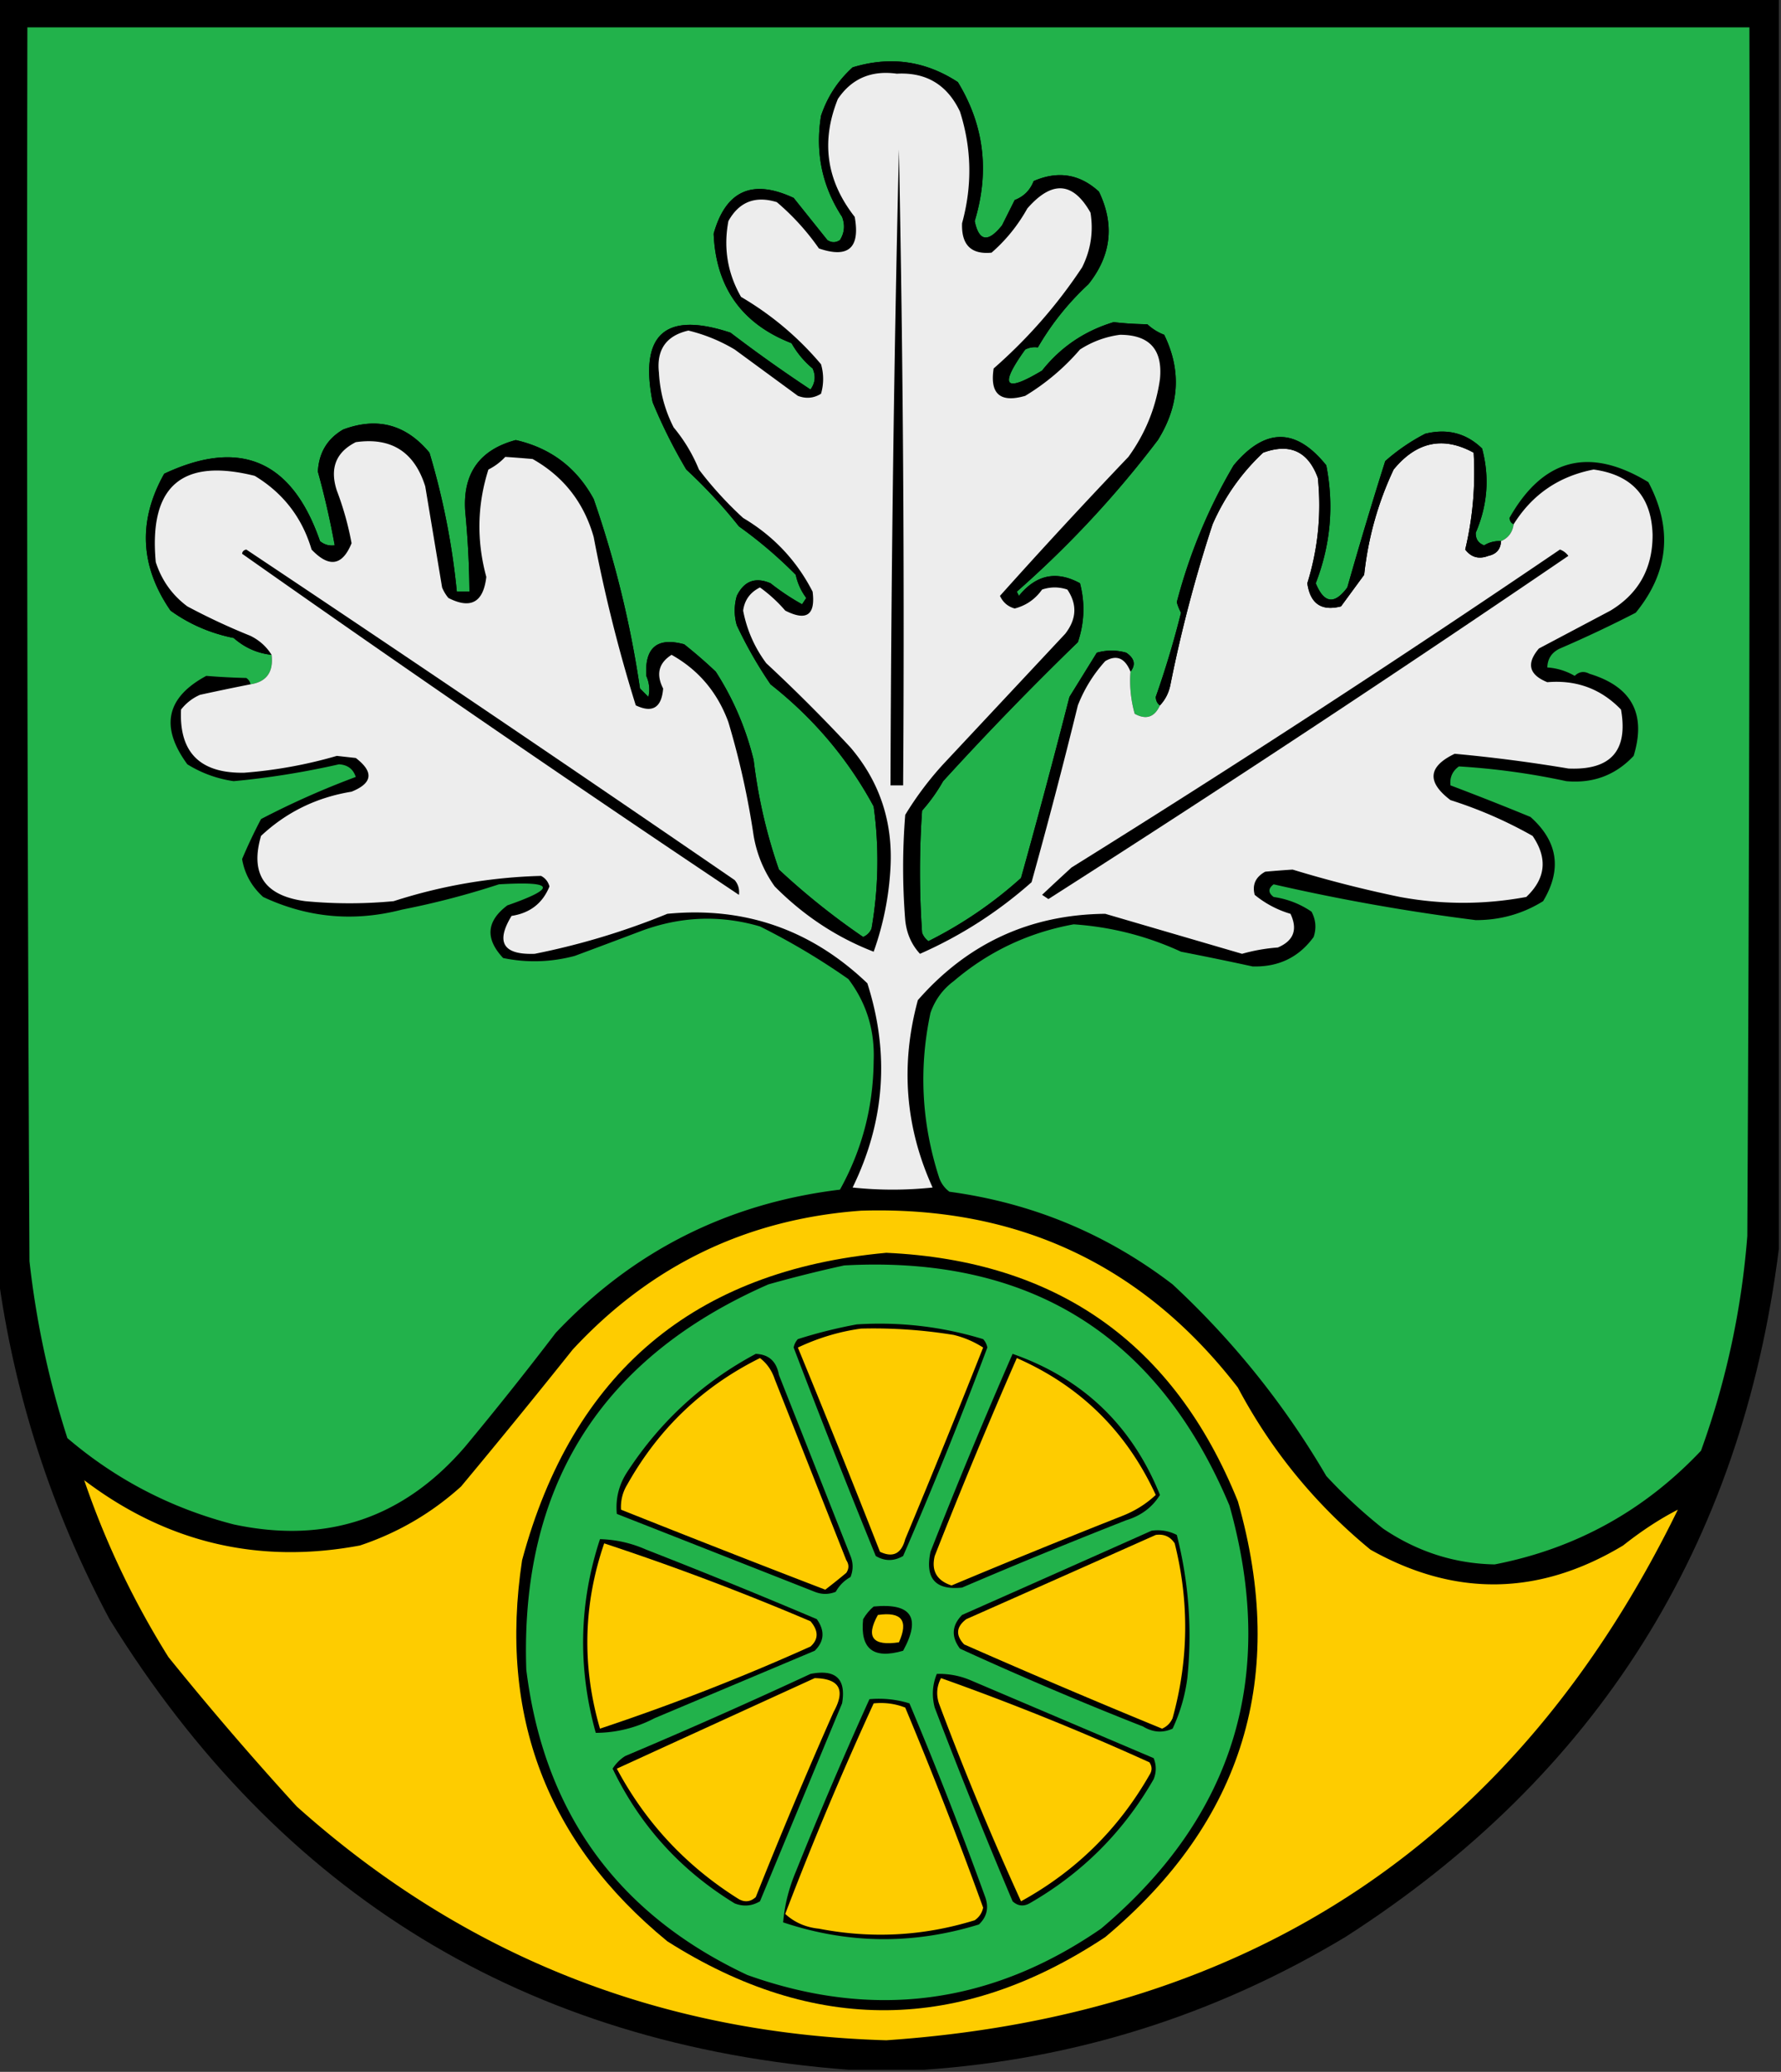 <svg xmlns="http://www.w3.org/2000/svg" width="423" height="492" style="shape-rendering:geometricPrecision;text-rendering:geometricPrecision;image-rendering:optimizeQuality;fill-rule:evenodd;clip-rule:evenodd"><rect width="100%" height="100%" fill="#333333" stroke="none"/><path style="opacity:1" d="M-.5-.5h423v297c-8.905 70.669-43.238 125.169-103 163.5-30.933 18.559-64.266 29.059-100 31.5h-18c-76.527-5.857-135.027-41.524-175.5-107-13.776-25.826-22.61-53.159-26.5-82V-.5z"/><path style="opacity:1" fill="#22b24b" d="M359.5 124.5c-.271 1.93-1.271 3.264-3 4a6.846 6.846 0 0 0-4 1c-1.381-.5-2.047-1.5-2-3 2.817-6.552 3.317-13.219 1.5-20-3.744-3.627-8.244-4.794-13.5-3.5a46.447 46.447 0 0 0-9.5 6.5 1046.006 1046.006 0 0 0-9 30c-3.046 4.137-5.546 3.804-7.5-1 3.531-9.134 4.364-18.467 2.5-28-7.19-8.964-14.524-8.964-22 0-5.992 10.159-10.492 20.992-13.5 32.5.235.873.569 1.707 1 2.5a222.701 222.701 0 0 1-6 20c.043.916.376 1.583 1 2-1.289 2.822-3.289 3.489-6 2a28.819 28.819 0 0 1-1-10c1.299-1.653.966-3.153-1-4.5a12.494 12.494 0 0 0-7 0l-6.5 10.5a2037.414 2037.414 0 0 1-11.5 43 99.039 99.039 0 0 1-22 15 4.457 4.457 0 0 1-1.5-2 210.395 210.395 0 0 1 0-29 40.943 40.943 0 0 0 5-7 745.368 745.368 0 0 1 32-33c1.564-4.632 1.731-9.299.5-14-5.572-3.041-10.405-2.041-14.5 3l-.5-1a244.012 244.012 0 0 0 33.5-36c5.13-8.214 5.63-16.547 1.5-25a12.412 12.412 0 0 1-4-2.5 77.622 77.622 0 0 1-8-.5c-6.904 2.082-12.571 5.915-17 11.5-8.933 5.374-10.267 3.707-4-5a4.932 4.932 0 0 1 3-.5c3.205-5.55 7.205-10.55 12-15 5.437-6.83 6.271-14.163 2.5-22-4.559-4.177-9.725-5.01-15.5-2.5-.833 2.167-2.333 3.667-4.5 4.5l-3 6c-3.33 4.178-5.497 3.845-6.5-1 3.572-11.766 2.238-22.766-4-33-7.745-5.064-16.079-6.23-25-3.5-3.499 3.165-5.999 6.998-7.5 11.5-1.413 8.732.254 16.732 5 24 .743 1.94.576 3.774-.5 5.5-1 .667-2 .667-3 0l-8-10c-9.795-4.577-16.128-1.744-19 8.5.529 12.738 6.695 21.405 18.5 26a21.53 21.53 0 0 0 5 6c.798 1.759.631 3.425-.5 5a344.019 344.019 0 0 1-19-13.5c-15.529-5.14-21.696.36-18.5 16.5a123.68 123.68 0 0 0 8 16 119.887 119.887 0 0 1 12.5 13.5c4.81 3.43 9.31 7.264 13.5 11.5a13.757 13.757 0 0 0 2.5 5.5l-1 1.5a56.115 56.115 0 0 1-7.5-5c-3.602-1.533-6.269-.533-8 3a12.494 12.494 0 0 0 0 7 101.177 101.177 0 0 0 8 14c10.238 8.059 18.405 17.725 24.5 29a94.065 94.065 0 0 1-.5 29c-.388.928-1.055 1.595-2 2a168.915 168.915 0 0 1-20-16 122.78 122.78 0 0 1-6-26c-1.848-7.561-4.848-14.561-9-21a112.053 112.053 0 0 0-7.5-6.5c-6.399-1.737-9.399.763-9 7.5.728 1.655.895 3.321.5 5l-2-2a246.34 246.34 0 0 0-11-45c-4.034-7.439-10.201-12.106-18.5-14-8.641 2.318-12.641 7.985-12 17a217.72 217.72 0 0 1 1 19h-3a174.643 174.643 0 0 0-6.5-33c-5.555-6.699-12.388-8.532-20.5-5.5-3.767 2.19-5.767 5.523-6 10a198.68 198.68 0 0 1 4 17.5c-1.322.17-2.489-.163-3.5-1-6.618-19.152-18.952-24.485-37-16-6.262 11.129-5.762 21.963 1.5 32.5 4.446 3.212 9.446 5.379 15 6.5 2.616 2.303 5.616 3.636 9 4 .483 4.077-1.184 6.41-5 7-.11-.617-.444-1.117-1-1.5a160.2 160.2 0 0 1-9.5-.5c-9.523 5.112-11.023 12.112-4.5 21a28.312 28.312 0 0 0 11 4c8.27-.766 16.603-2.099 25-4 2.052.116 3.385 1.116 4 3a197.522 197.522 0 0 0-22.5 10 123.14 123.14 0 0 0-4.5 9.5c.602 3.533 2.269 6.533 5 9 10.593 4.963 21.593 5.963 33 3a194.278 194.278 0 0 0 23-6c13.21-.801 13.877.866 2 5-4.979 3.745-5.312 7.912-1 12.5 5.666 1.17 11.332 1.003 17-.5 5.387-2.002 10.72-4.002 16-6 9.314-3.41 18.648-3.744 28-1a163.656 163.656 0 0 1 21 12.5c4.304 5.692 6.304 12.192 6 19.5-.101 10.907-2.768 21.074-8 30.5-26.642 3.238-49.142 14.571-67.5 34a833.127 833.127 0 0 1-21.5 27c-14.644 17.048-32.977 23.215-55 18.5-14.807-3.819-27.974-10.653-39.5-20.5a214.315 214.315 0 0 1-9-42c-.5-97.666-.667-195.333-.5-293h409c.167 95.667 0 191.334-.5 287a193.61 193.61 0 0 1-11 51c-13.476 14.263-29.81 23.263-49 27-9.522-.172-18.356-3.005-26.5-8.5a119.887 119.887 0 0 1-13.5-12.5c-9.885-16.902-22.052-32.068-36.5-45.5-15.674-12-33.341-19.333-53-22a6.978 6.978 0 0 1-2.5-3.5c-4.139-12.883-4.805-25.883-2-39 1.093-3.086 2.926-5.586 5.5-7.5 8.252-7.042 17.752-11.542 28.5-13.5 8.924.61 17.424 2.776 25.5 6.5a770.36 770.36 0 0 1 17 3.5c6.156.171 10.989-2.162 14.5-7 .687-2.068.52-4.068-.5-6-2.702-1.847-5.702-3.013-9-3.5-1.333-1-1.333-2 0-3a487.862 487.862 0 0 0 48 8.5c5.828.009 11.162-1.491 16-4.5 4.523-7.526 3.523-14.192-3-20a709.65 709.65 0 0 0-19-7.5c-.203-1.89.463-3.39 2-4.5a169.144 169.144 0 0 1 25.5 3.5c6.374.58 11.707-1.42 16-6 3.054-9.962-.446-16.462-10.5-19.5-1.284-.684-2.451-.517-3.5.5a14.828 14.828 0 0 0-6.5-2c.061-2.092 1.061-3.592 3-4.5a291.091 291.091 0 0 0 18-8.5c7.847-9.614 8.847-19.947 3-31-13.989-8.5-24.989-5.667-33 8.5.07.765.403 1.265 1 1.5z"/><path style="opacity:1" d="M268.5 159.5c-1.317-3.253-3.317-4.087-6-2.5a34.026 34.026 0 0 0-6.5 10.5 1405.115 1405.115 0 0 1-11 42c-7.977 7.068-16.811 12.734-26.5 17-2.018-2.197-3.185-4.864-3.5-8a156.422 156.422 0 0 1 0-25 77.184 77.184 0 0 1 9-12l29-31c2.707-3.496 2.874-6.996.5-10.5-2-.667-4-.667-6 0-1.626 2.295-3.793 3.795-6.5 4.5-1.622-.454-2.788-1.454-3.5-3a1420.475 1420.475 0 0 1 30.5-33c4.044-5.582 6.544-11.749 7.5-18.5.673-6.993-2.494-10.493-9.5-10.5a22.937 22.937 0 0 0-9.5 3.5 53.841 53.841 0 0 1-13 11c-5.944 1.72-8.444-.447-7.5-6.5 8.118-7.112 15.118-15.112 21-24 2.066-4.128 2.732-8.461 2-13-4.15-7.362-9.15-7.695-15-1-2.256 4.037-5.089 7.537-8.5 10.5-4.862.473-7.195-1.86-7-7 2.453-8.93 2.286-17.763-.5-26.5-3.034-6.383-8.034-9.383-15-9-6.059-.841-10.726 1.159-14 6-4.064 10.087-2.731 19.42 4 28 1.325 7.387-1.508 9.887-8.5 7.5a57.652 57.652 0 0 0-10-11c-5.125-1.569-8.959-.069-11.5 4.5-1.209 6.386-.209 12.386 3 18 7.262 4.265 13.596 9.598 19 16a12.494 12.494 0 0 1 0 7c-1.726 1.076-3.559 1.243-5.5.5l-15-11a39.49 39.49 0 0 0-11-4.5c-5.277 1.21-7.611 4.543-7 10a32.131 32.131 0 0 0 3.5 13 37.885 37.885 0 0 1 6 10 86.642 86.642 0 0 0 10.5 11.5c7.209 4.276 12.709 10.109 16.5 17.5.713 5.563-1.454 7.063-6.5 4.5a34.534 34.534 0 0 0-6-5.5c-2.325 1.152-3.658 2.985-4 5.5.882 4.596 2.715 8.762 5.5 12.5a384.947 384.947 0 0 1 20 20c6.915 8.127 10.082 17.627 9.5 28.5a70.446 70.446 0 0 1-4 20c-8.777-3.391-16.61-8.557-23.5-15.5-2.569-3.595-4.236-7.595-5-12a192.542 192.542 0 0 0-6-27c-2.585-7.074-7.085-12.408-13.5-16-3.061 1.95-3.728 4.617-2 8-.363 4.554-2.529 5.888-6.5 4a360.133 360.133 0 0 1-10-40c-2.335-8.193-7.169-14.36-14.5-18.5a270.698 270.698 0 0 0-6.5-.5 13.92 13.92 0 0 1-4 3c-2.669 8.389-2.836 16.889-.5 25.5-.694 6.049-3.694 7.715-9 5a9.454 9.454 0 0 1-1.5-2.5l-4-24c-2.574-8.199-8.074-11.699-16.5-10.5-4.726 2.388-6.226 6.222-4.5 11.5a71.612 71.612 0 0 1 3.5 12.5c-2.182 5.367-5.35 5.867-9.5 1.5-2.237-7.572-6.737-13.405-13.5-17.5-17.346-4.33-25.179 2.504-23.5 20.5 1.408 4.331 3.908 7.831 7.5 10.5a152.99 152.99 0 0 0 15 7c2.117 1.049 3.784 2.549 5 4.5-3.384-.364-6.384-1.697-9-4-5.554-1.121-10.554-3.288-15-6.5-7.262-10.537-7.762-21.371-1.5-32.5 18.048-8.485 30.382-3.152 37 16 1.011.837 2.178 1.17 3.5 1a198.68 198.68 0 0 0-4-17.5c.233-4.477 2.233-7.81 6-10 8.112-3.032 14.945-1.199 20.5 5.5a174.643 174.643 0 0 1 6.5 33h3a217.72 217.72 0 0 0-1-19c-.641-9.015 3.359-14.682 12-17 8.299 1.894 14.466 6.561 18.5 14a246.34 246.34 0 0 1 11 45l2 2c.395-1.679.228-3.345-.5-5-.399-6.737 2.601-9.237 9-7.5a112.053 112.053 0 0 1 7.5 6.5c4.152 6.439 7.152 13.439 9 21a122.78 122.78 0 0 0 6 26 168.915 168.915 0 0 0 20 16c.945-.405 1.612-1.072 2-2a94.065 94.065 0 0 0 .5-29c-6.095-11.275-14.262-20.941-24.5-29a101.177 101.177 0 0 1-8-14 12.494 12.494 0 0 1 0-7c1.731-3.533 4.398-4.533 8-3a56.115 56.115 0 0 0 7.5 5l1-1.5a13.757 13.757 0 0 1-2.5-5.5c-4.19-4.236-8.69-8.07-13.5-11.5a119.887 119.887 0 0 0-12.5-13.5 123.68 123.68 0 0 1-8-16c-3.196-16.14 2.971-21.64 18.5-16.5a344.019 344.019 0 0 0 19 13.5c1.131-1.575 1.298-3.241.5-5a21.53 21.53 0 0 1-5-6c-11.805-4.595-17.971-13.262-18.5-26 2.872-10.244 9.205-13.077 19-8.5l8 10c1 .667 2 .667 3 0 1.076-1.726 1.243-3.56.5-5.5-4.746-7.268-6.413-15.268-5-24 1.501-4.502 4.001-8.335 7.5-11.5 8.921-2.73 17.255-1.564 25 3.5 6.238 10.234 7.572 21.234 4 33 1.003 4.845 3.17 5.178 6.5 1l3-6c2.167-.833 3.667-2.333 4.5-4.5 5.775-2.51 10.941-1.677 15.5 2.5 3.771 7.837 2.937 15.17-2.5 22-4.795 4.45-8.795 9.45-12 15a4.932 4.932 0 0 0-3 .5c-6.267 8.707-4.933 10.374 4 5 4.429-5.585 10.096-9.418 17-11.5 2.526.296 5.193.463 8 .5a12.412 12.412 0 0 0 4 2.5c4.13 8.453 3.63 16.786-1.5 25a244.012 244.012 0 0 1-33.5 36l.5 1c4.095-5.041 8.928-6.041 14.5-3 1.231 4.701 1.064 9.368-.5 14a745.368 745.368 0 0 0-32 33 40.943 40.943 0 0 1-5 7 210.395 210.395 0 0 0 0 29 4.457 4.457 0 0 0 1.5 2 99.039 99.039 0 0 0 22-15 2037.414 2037.414 0 0 0 11.5-43l6.5-10.5a12.494 12.494 0 0 1 7 0c1.966 1.347 2.299 2.847 1 4.5z"/><path style="opacity:1" fill="#ededed" d="M268.5 159.5a28.819 28.819 0 0 0 1 10c2.711 1.489 4.711.822 6-2 1.301-1.382 2.134-3.048 2.5-5a328.923 328.923 0 0 1 10-38c2.86-6.518 6.86-12.184 12-17 6.35-2.324 10.684-.324 13 6 .872 8.496.039 16.829-2.5 25 .675 4.853 3.342 6.687 8 5.5l5.5-7.5c.937-8.75 3.27-17.083 7-25 5.435-6.62 11.769-7.953 19-4 .457 7.811-.21 15.477-2 23 1.418 1.863 3.251 2.363 5.5 1.5 1.926-.422 2.926-1.589 3-3.5 1.729-.736 2.729-2.07 3-4 4.419-7.078 10.752-11.411 19-13 9.083 1.247 13.75 6.414 14 15.5.03 7.942-3.303 13.942-10 18l-17 9c-3.033 3.571-2.366 6.238 2 8 6.927-.582 12.76 1.584 17.5 6.5 1.73 9.776-2.437 14.442-12.5 14a364.775 364.775 0 0 0-27-3.5c-6.337 3.036-6.67 6.703-1 11 6.8 2.157 13.3 4.991 19.5 8.5 3.627 5.307 3.127 10.14-1.5 14.5-9.978 1.854-19.978 1.854-30 0a285.436 285.436 0 0 1-25.5-6.5c-1.974.126-4.141.292-6.5.5-2.297 1.263-3.13 3.097-2.5 5.5a24.017 24.017 0 0 0 8.5 4.5c1.757 3.732.757 6.399-3 8a42.36 42.36 0 0 0-8.5 1.5 55656.404 55656.404 0 0 1-32.5-9.5c-17.85.173-32.683 7.007-44.5 20.5-4.177 15.357-3.01 30.191 3.5 44.5a90.455 90.455 0 0 1-19 0c7.668-15.695 8.835-31.862 3.5-48.5-13.351-12.764-29.184-18.264-47.5-16.5a171.826 171.826 0 0 1-31.5 9.5c-7.492.277-9.325-2.723-5.5-9 4.394-.681 7.394-3.014 9-7-.318-1.147-.984-1.981-2-2.5-11.907.313-23.573 2.313-35 6-7 .667-14 .667-21 0-9.654-1.282-13.154-6.449-10.5-15.5 6.029-5.649 13.196-9.149 21.5-10.5 5.003-2.023 5.336-4.69 1-8l-4.5-.5a108.797 108.797 0 0 1-22 4c-10.492.176-15.492-4.824-15-15a11.532 11.532 0 0 1 4.5-3.5 601.57 601.57 0 0 1 12-2.5c3.816-.59 5.483-2.923 5-7-1.216-1.951-2.883-3.451-5-4.5a152.99 152.99 0 0 1-15-7c-3.592-2.669-6.092-6.169-7.5-10.5-1.679-17.996 6.154-24.83 23.5-20.5 6.763 4.095 11.263 9.928 13.5 17.5 4.15 4.367 7.318 3.867 9.5-1.5a71.612 71.612 0 0 0-3.5-12.5c-1.726-5.278-.226-9.112 4.5-11.5 8.426-1.199 13.926 2.301 16.5 10.5l4 24c.374.916.874 1.75 1.5 2.5 5.306 2.715 8.306 1.049 9-5-2.336-8.611-2.169-17.111.5-25.5a13.92 13.92 0 0 0 4-3c1.974.126 4.141.292 6.5.5 7.331 4.14 12.165 10.307 14.5 18.5a360.133 360.133 0 0 0 10 40c3.971 1.888 6.137.554 6.5-4-1.728-3.383-1.061-6.05 2-8 6.415 3.592 10.915 8.926 13.5 16a192.542 192.542 0 0 1 6 27c.764 4.405 2.431 8.405 5 12 6.89 6.943 14.723 12.109 23.5 15.5a70.446 70.446 0 0 0 4-20c.582-10.873-2.585-20.373-9.5-28.5a384.947 384.947 0 0 0-20-20c-2.785-3.738-4.618-7.904-5.5-12.5.342-2.515 1.675-4.348 4-5.5a34.534 34.534 0 0 1 6 5.5c5.046 2.563 7.213 1.063 6.5-4.5-3.791-7.391-9.291-13.224-16.5-17.5a86.642 86.642 0 0 1-10.5-11.5 37.885 37.885 0 0 0-6-10 32.131 32.131 0 0 1-3.5-13c-.611-5.457 1.723-8.79 7-10a39.49 39.49 0 0 1 11 4.5l15 11c1.941.743 3.774.576 5.5-.5a12.494 12.494 0 0 0 0-7c-5.404-6.402-11.738-11.735-19-16-3.209-5.614-4.209-11.614-3-18 2.541-4.569 6.375-6.069 11.5-4.5a57.652 57.652 0 0 1 10 11c6.992 2.387 9.825-.113 8.5-7.5-6.731-8.58-8.064-17.913-4-28 3.274-4.841 7.941-6.841 14-6 6.966-.383 11.966 2.617 15 9 2.786 8.737 2.953 17.57.5 26.5-.195 5.14 2.138 7.473 7 7 3.411-2.963 6.244-6.463 8.5-10.5 5.85-6.695 10.85-6.362 15 1 .732 4.539.066 8.872-2 13-5.882 8.888-12.882 16.888-21 24-.944 6.053 1.556 8.22 7.5 6.5a53.841 53.841 0 0 0 13-11 22.937 22.937 0 0 1 9.5-3.5c7.006.007 10.173 3.507 9.5 10.5-.956 6.751-3.456 12.918-7.5 18.5a1420.475 1420.475 0 0 0-30.5 33c.712 1.546 1.878 2.546 3.5 3 2.707-.705 4.874-2.205 6.5-4.5 2-.667 4-.667 6 0 2.374 3.504 2.207 7.004-.5 10.5l-29 31a77.184 77.184 0 0 0-9 12 156.422 156.422 0 0 0 0 25c.315 3.136 1.482 5.803 3.5 8 9.689-4.266 18.523-9.932 26.5-17a1405.115 1405.115 0 0 0 11-42 34.026 34.026 0 0 1 6.5-10.5c2.683-1.587 4.683-.753 6 2.5z"/><path style="opacity:1" d="M213.5 35.5a5701.234 5701.234 0 0 1 1 151h-3c.152-50.406.818-100.74 2-151zM356.5 128.5c-.074 1.911-1.074 3.078-3 3.5-2.249.863-4.082.363-5.5-1.5 1.79-7.523 2.457-15.189 2-23-7.231-3.953-13.565-2.62-19 4-3.73 7.917-6.063 16.25-7 25l-5.5 7.5c-4.658 1.187-7.325-.647-8-5.5 2.539-8.171 3.372-16.504 2.5-25-2.316-6.324-6.65-8.324-13-6-5.14 4.816-9.14 10.482-12 17a328.923 328.923 0 0 0-10 38c-.366 1.952-1.199 3.618-2.5 5-.624-.417-.957-1.084-1-2a222.701 222.701 0 0 0 6-20 11.456 11.456 0 0 1-1-2.5c3.008-11.508 7.508-22.341 13.5-32.5 7.476-8.964 14.81-8.964 22 0 1.864 9.533 1.031 18.866-2.5 28 1.954 4.804 4.454 5.137 7.5 1a1046.006 1046.006 0 0 1 9-30 46.447 46.447 0 0 1 9.5-6.5c5.256-1.294 9.756-.127 13.5 3.5 1.817 6.781 1.317 13.448-1.5 20-.047 1.5.619 2.5 2 3a6.846 6.846 0 0 1 4-1zM57.5 131.5c.06-.543.393-.876 1-1a10519.482 10519.482 0 0 1 116 78.5c.837 1.011 1.17 2.178 1 3.5a5883.84 5883.84 0 0 1-118-81zM370.5 130.5c.789.283 1.456.783 2 1.5A4916.665 4916.665 0 0 1 249 213.5l-1.5-1a714.756 714.756 0 0 1 7-6.5 3476.502 3476.502 0 0 0 116-75.5z"/><path style="opacity:1" fill="#fecc00" d="M204.5 287.5c37.173-1.158 67.007 12.842 89.5 42 7.913 14.916 18.413 27.75 31.5 38.5 20.103 11.304 40.103 10.971 60-1 4.407-3.484 8.74-6.317 13-8.5-38.13 78.058-100.797 120.058-188 126-53.711-1.556-100.378-20.056-140-55.5A767.627 767.627 0 0 1 40 393.5c-8.315-13.293-14.981-27.293-20-42 19.606 14.853 41.44 20.019 65.5 15.5 8.998-3.006 16.997-7.673 24-14a1948.268 1948.268 0 0 0 26.5-32.5c18.558-20.03 41.391-31.03 68.5-33z"/><path style="opacity:1" d="M210.5 297.5c40.534 1.838 68.367 21.505 83.5 59 11.82 41.525 1.32 76.025-31.5 103.5-34.443 22.816-69.11 23.149-104 1-28.595-23.427-40.095-53.594-34.5-90.5 11.985-44.497 40.818-68.83 86.5-73z"/><path style="opacity:1" fill="#22b24b" d="M200.5 300.5c44.022-2.419 74.522 16.581 91.5 57 11.345 40.283 1.178 73.783-30.5 100.5-26.126 18.012-54.126 21.679-84 11-30.822-14.462-48.322-38.628-52.5-72.5-1.488-43.531 17.678-74.031 57.5-91.5a311.712 311.712 0 0 1 18-4.5z"/><path style="opacity:1" d="M203.5 314.5c10.235-.644 20.235.522 30 3.5a3.943 3.943 0 0 1 1 2 1059.43 1059.43 0 0 1-20 49.5c-2.195 1.269-4.361 1.269-6.5 0a2232.523 2232.523 0 0 1-19.5-49.5 3.943 3.943 0 0 1 1-2 114.348 114.348 0 0 1 14-3.5z"/><path style="opacity:1" fill="#fecc00" d="M204.5 315.5c7.381-.186 14.714.314 22 1.5a22.725 22.725 0 0 1 7 3 2640.678 2640.678 0 0 1-18.5 45.5c-.916 3.459-2.916 4.459-6 3a3111.663 3111.663 0 0 0-19.5-48.5c4.854-2.293 9.854-3.793 15-4.5z"/><path style="opacity:1" d="M179.5 321.5c3.095.126 4.928 1.793 5.5 5l17 43c.667 1.667.667 3.333 0 5-1.5.833-2.667 2-3.5 3.5-1.667.667-3.333.667-5 0a64351.18 64351.18 0 0 0-47-18.5c-.34-3.631.494-6.964 2.5-10 7.811-11.974 17.978-21.307 30.5-28zM240.5 321.5c16.682 5.847 28.349 17.014 35 33.5-1.817 2.932-4.484 4.932-8 6a1399.637 1399.637 0 0 0-39 16c-6.329.668-8.829-2.166-7.5-8.5a1344.834 1344.834 0 0 1 19.5-47z"/><path style="opacity:1" fill="#fecc00" d="M180.5 322.5c1.636 1.249 2.803 2.916 3.5 5l17 43c.667 1 .667 2 0 3a146.825 146.825 0 0 1-5 4 4130.684 4130.684 0 0 1-48.5-19 10.098 10.098 0 0 1 1.5-6c7.464-13.293 17.964-23.293 31.5-30zM241.5 322.5c15.078 6.624 26.078 17.457 33 32.5-2.301 2.156-4.967 3.822-8 5a2134.924 2134.924 0 0 0-40.5 16.5c-3.51-1.161-4.844-3.494-4-7a1344.834 1344.834 0 0 1 19.5-47z"/><path style="opacity:1" d="M273.5 363.5a9.86 9.86 0 0 1 6 1c2.841 11.155 3.674 22.488 2.5 34a40.389 40.389 0 0 1-3.5 12c-2.353 1.065-4.686.898-7-.5a864.09 864.09 0 0 1-43.5-18.5c-2.12-2.838-1.953-5.504.5-8 15.101-6.69 30.101-13.357 45-20z"/><path style="opacity:1" fill="#fecc00" d="M274.5 364.5c1.951-.273 3.451.393 4.5 2 3.481 13.888 3.315 27.721-.5 41.5-.509 1.169-1.342 2.002-2.5 2.5a2003.65 2003.65 0 0 1-47-20c-2.078-2.181-1.911-4.181.5-6 15.101-6.69 30.101-13.357 45-20z"/><path style="opacity:1" d="M142.5 365.5c3.819.105 7.486.938 11 2.5a1493.184 1493.184 0 0 1 40.5 16.5c1.953 2.757 1.787 5.257-.5 7.5l-38 16c-4.396 2.299-9.062 3.466-14 3.5-4.317-15.487-3.984-30.821 1-46z"/><path style="opacity:1" fill="#fecc00" d="M143.5 366.5a621.024 621.024 0 0 1 49 18.5c1.934 2.271 1.934 4.271 0 6a529.932 529.932 0 0 1-50 19.5c-4.314-14.823-3.981-29.489 1-44z"/><path style="opacity:1" d="M207.5 381.5c8.977-.876 11.31 2.624 7 10.5-7.079 2.071-10.246-.429-9.5-7.5.698-1.191 1.531-2.191 2.5-3z"/><path style="opacity:1" fill="#fecc00" d="M208.5 383.5c5.658-.821 7.325 1.346 5 6.5-6.256.934-7.923-1.233-5-6.5z"/><path style="opacity:1" d="M192.5 397.5c5.996-1.167 8.496 1.166 7.5 7a87398.344 87398.344 0 0 0-19.5 47c-1.921 1.141-3.921 1.308-6 .5-12.862-7.857-22.528-18.524-29-32a9.568 9.568 0 0 1 3-3 1351.396 1351.396 0 0 0 44-19.5zM222.5 397.5a18.991 18.991 0 0 1 8 1.5c14.483 6.162 28.983 12.329 43.5 18.5.667 1.667.667 3.333 0 5-7.167 12.5-17 22.333-29.5 29.5-1.444.781-2.777.614-4-.5a1371.775 1371.775 0 0 1-18.5-46c-.722-2.761-.555-5.427.5-8z"/><path style="opacity:1" fill="#fecc00" d="M193.5 398.5c5.879.117 7.379 2.784 4.5 8a1251.199 1251.199 0 0 0-18.5 44c-1.223 1.114-2.556 1.281-4 .5-12.458-7.789-22.125-18.123-29-31a92689.306 92689.306 0 0 1 47-21.5zM223.5 398.5a628.662 628.662 0 0 1 49.5 20c.667 1 .667 2 0 3-7.359 12.859-17.525 22.859-30.5 30a728.578 728.578 0 0 1-19.5-47c-.678-2.098-.511-4.098.5-6z"/><path style="opacity:1" d="M206.5 403.5c3.277-.284 6.443.049 9.5 1a962.405 962.405 0 0 1 18 46c.896 2.525.396 4.692-1.5 6.5-15.597 4.812-31.097 4.646-46.5-.5.345-4.068 1.345-8.068 3-12a1029.384 1029.384 0 0 1 17.5-41z"/><path style="opacity:1" fill="#fecc00" d="M207.5 404.5c2.619-.268 5.119.065 7.5 1a1025.37 1025.37 0 0 1 18.5 47.5c-.259 1.261-.926 2.261-2 3-12.158 3.758-24.491 4.425-37 2-3.136-.315-5.803-1.482-8-3.5a825.091 825.091 0 0 1 21-50z"/></svg>